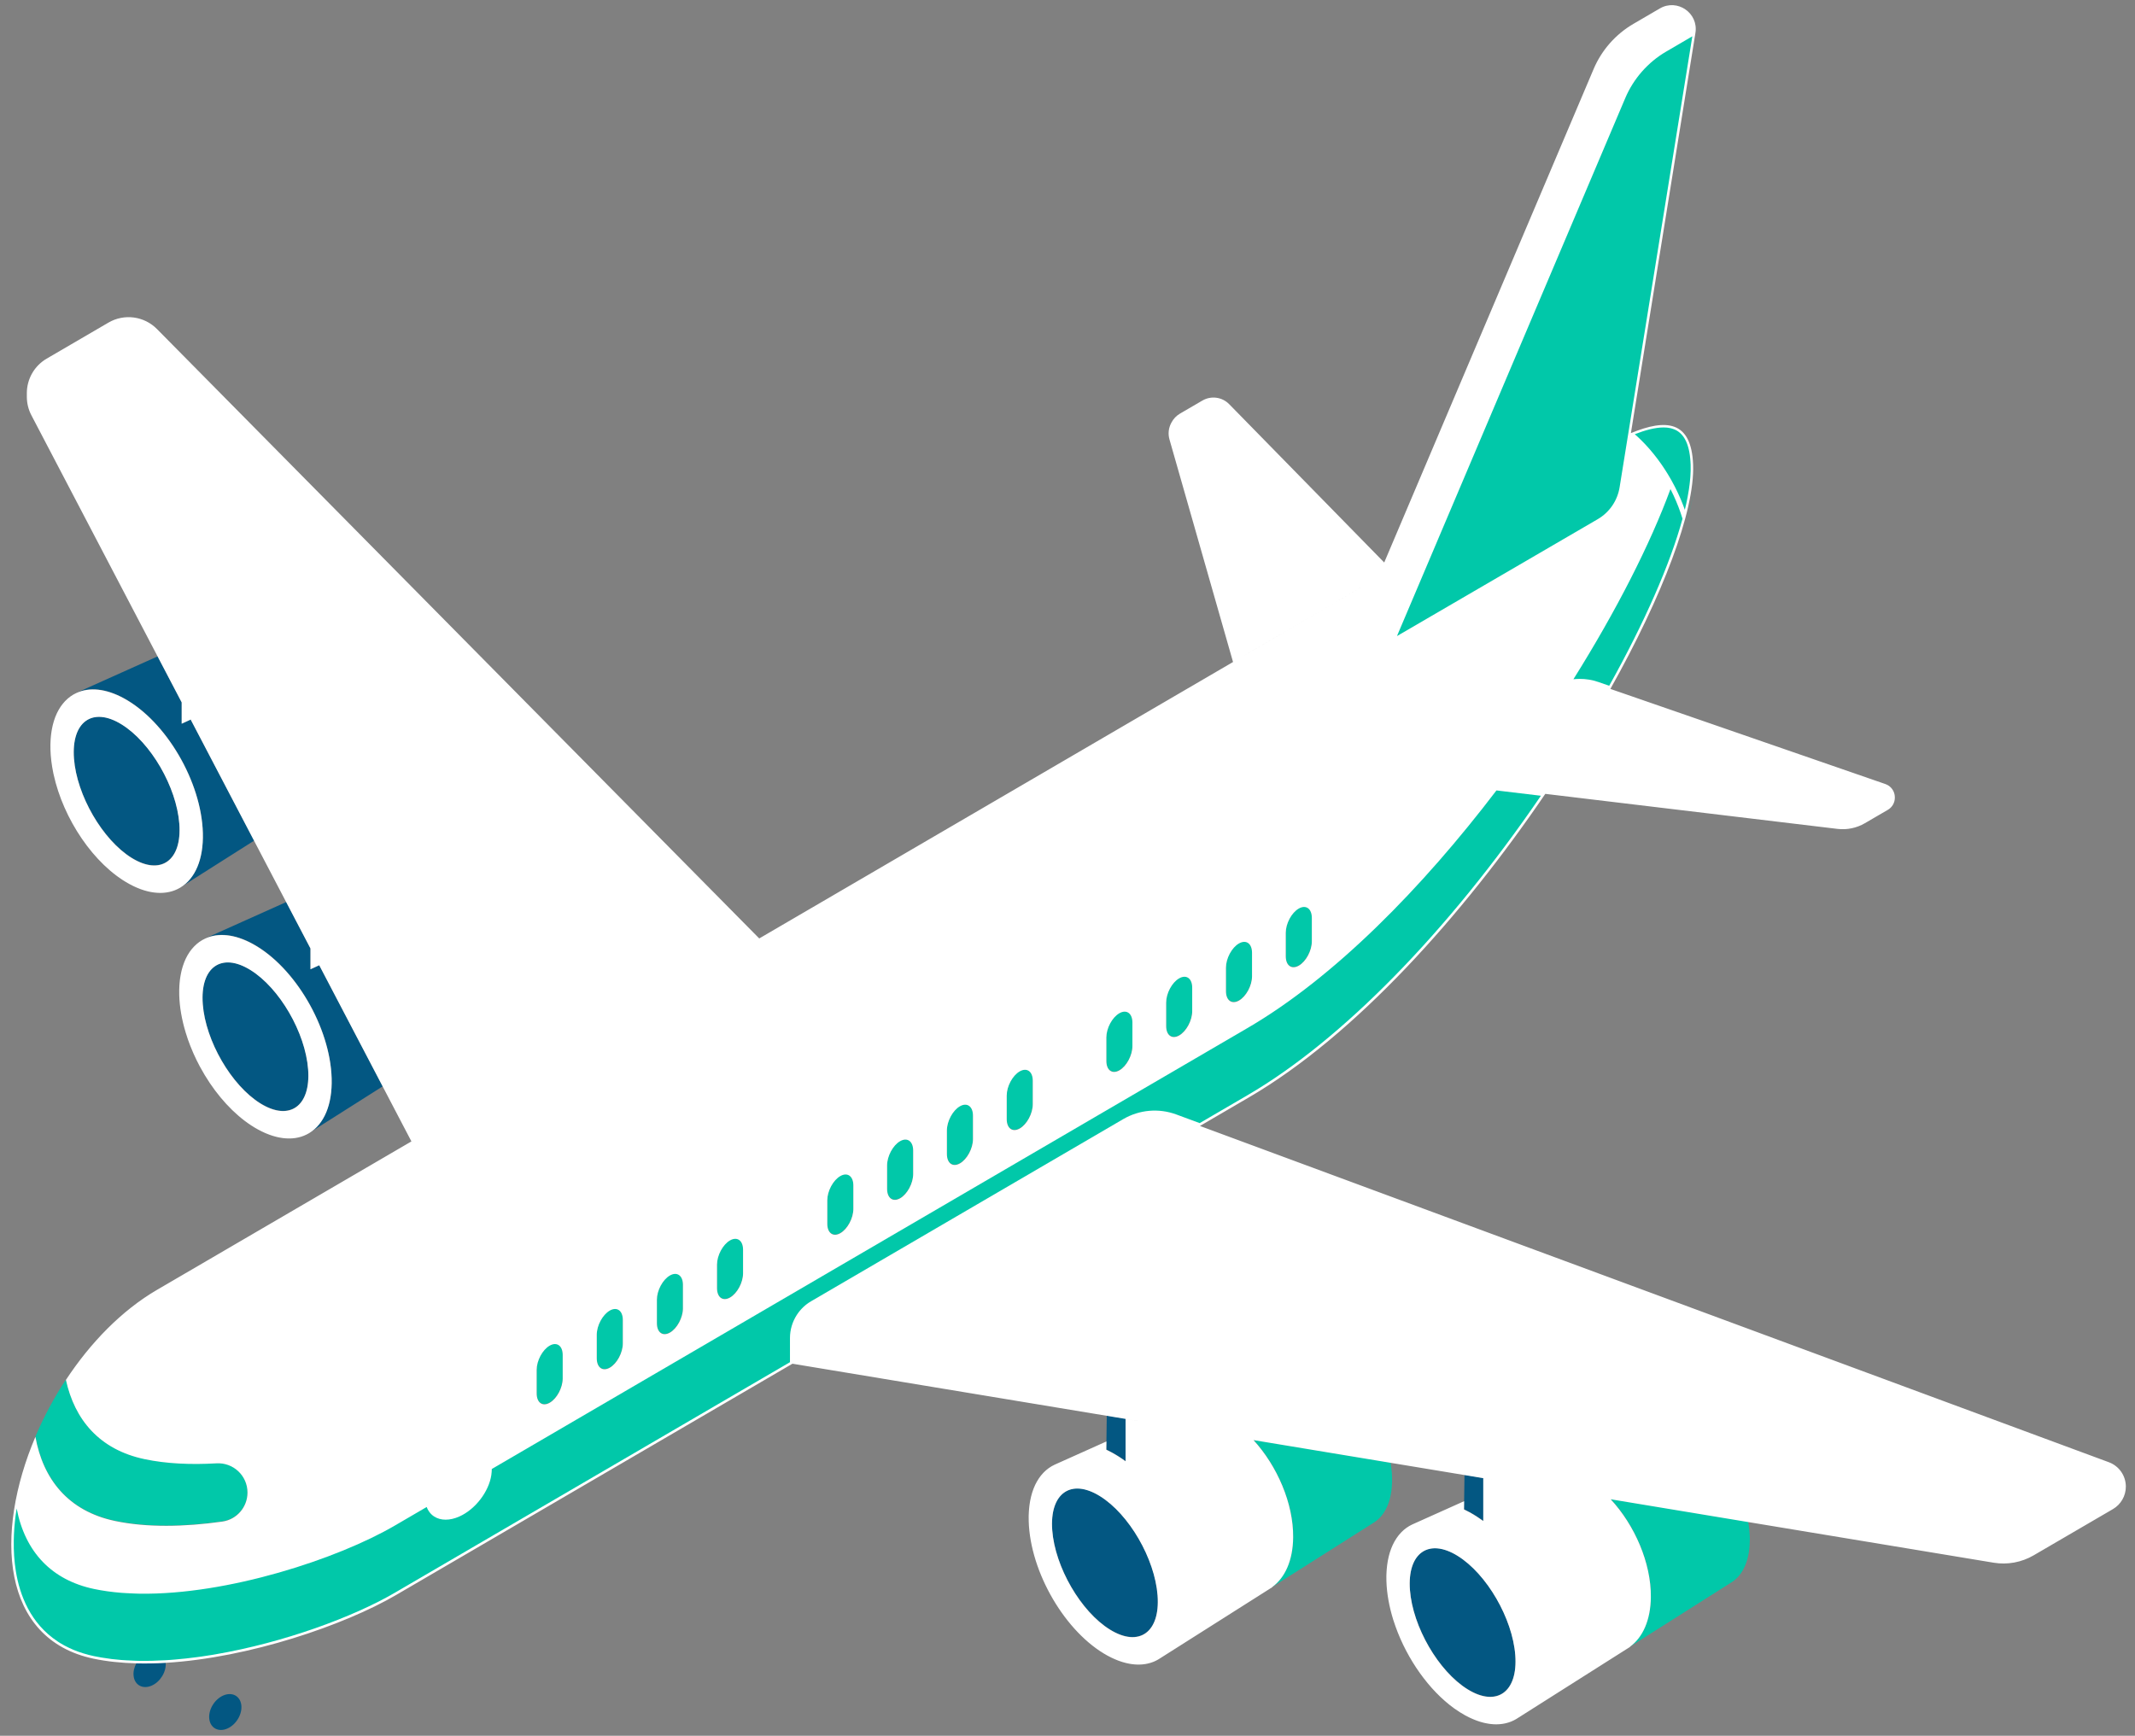 <svg width="107" height="87" viewBox="0 0 107 87" fill="none" xmlns="http://www.w3.org/2000/svg">
<rect x="0" y="0" width="107" height="87" fill="#808080" stroke="none"/>
<path d="M9.05 44.472L12.737 42.135L9.546 36.038V36.064L9.107 36.266V35.198L7.903 32.898L3.835 34.723C3.835 34.724 3.835 34.724 3.834 34.724C4.473 34.43 5.302 34.497 6.217 34.998C8.326 36.152 10.095 39.169 10.167 41.737C10.206 43.079 9.772 44.031 9.05 44.472ZM6.097 36.303C7.555 37.206 8.85 39.435 8.988 41.283C9.127 43.13 8.058 43.896 6.6 42.993C5.142 42.09 3.848 39.861 3.709 38.013C3.57 36.165 4.639 35.4 6.097 36.303ZM11.183 84.985C11.626 84.788 12.033 84.999 12.093 85.454C12.153 85.91 11.843 86.439 11.4 86.636C10.958 86.833 10.55 86.623 10.49 86.167C10.431 85.711 10.741 85.182 11.183 84.985ZM8.303 83.337C8.344 83.784 8.039 84.293 7.608 84.485C7.165 84.682 6.757 84.472 6.698 84.016C6.669 83.8 6.724 83.569 6.836 83.363C7.314 83.376 7.804 83.366 8.303 83.337ZM55.125 74.981C56.583 75.884 57.877 78.114 58.016 79.961C58.155 81.809 57.085 82.575 55.627 81.672C54.169 80.769 52.875 78.539 52.736 76.691C52.597 74.844 53.667 74.078 55.125 74.981ZM55.446 72.654L55.451 72.241L55.468 70.954L55.917 71.028L56.412 71.11V73.234C56.188 73.071 55.959 72.925 55.725 72.797C55.632 72.746 55.538 72.698 55.446 72.654ZM16.622 54.045C16.55 51.478 14.781 48.46 12.672 47.306C11.757 46.806 10.928 46.739 10.29 47.032V47.032L14.347 45.212L14.813 46.102L15.562 47.533V48.574L16.001 48.373L19.181 54.45L15.51 56.776C16.23 56.335 16.66 55.384 16.622 54.045ZM12.552 48.611C14.01 49.514 15.305 51.743 15.443 53.591C15.582 55.438 14.513 56.205 13.055 55.301C11.597 54.398 10.303 52.168 10.164 50.321C10.025 48.474 11.095 47.708 12.552 48.611ZM73.052 77.975C74.51 78.878 75.804 81.108 75.943 82.955C76.082 84.803 75.012 85.569 73.554 84.666C72.096 83.763 70.802 81.533 70.663 79.685C70.525 77.838 71.594 77.072 73.052 77.975ZM73.373 75.648L73.378 75.235L73.396 73.924L74.339 74.08V76.229C74.115 76.066 73.886 75.919 73.652 75.791C73.559 75.74 73.465 75.693 73.373 75.648Z" fill="#035782"/>
<path d="M62.822 72.167C64.014 73.472 64.824 75.343 64.809 77.036C64.799 78.2 64.401 79.065 63.762 79.531L63.769 79.536L65.676 78.328L68.803 76.346C68.939 76.267 69.063 76.168 69.174 76.048C69.284 75.928 69.381 75.788 69.463 75.628C69.487 75.583 69.509 75.536 69.53 75.487C69.572 75.39 69.608 75.287 69.64 75.178C69.655 75.124 69.669 75.067 69.682 75.01C69.747 74.723 69.776 74.399 69.766 74.043C69.759 73.801 69.734 73.554 69.692 73.305L62.822 72.167ZM87.615 76.275C87.659 76.532 87.686 76.787 87.694 77.037C87.701 77.322 87.684 77.586 87.644 77.827C87.634 77.888 87.622 77.947 87.609 78.004C87.556 78.241 87.479 78.454 87.381 78.639C87.218 78.949 86.997 79.186 86.73 79.34L84.19 80.95L81.696 82.53L81.689 82.525C82.328 82.059 82.726 81.194 82.736 80.03C82.751 78.325 81.93 76.438 80.723 75.132L87.615 76.275ZM27.548 67.433C27.909 67.227 28.201 67.437 28.201 67.903V69.08C28.201 69.545 27.909 70.09 27.548 70.296C27.188 70.502 26.896 70.291 26.896 69.826V68.648C26.896 68.183 27.188 67.639 27.548 67.433ZM30.561 65.675C30.922 65.469 31.214 65.679 31.214 66.145V67.321C31.214 67.787 30.922 68.332 30.561 68.537C30.201 68.743 29.908 68.533 29.908 68.067V66.89C29.908 66.425 30.201 65.88 30.561 65.675ZM33.575 63.916C33.935 63.71 34.227 63.921 34.227 64.386V65.564C34.227 66.029 33.935 66.573 33.575 66.779C33.214 66.985 32.921 66.775 32.921 66.309V65.132C32.921 64.666 33.214 64.122 33.575 63.916ZM36.587 62.158C36.948 61.952 37.24 62.163 37.24 62.628V63.805C37.24 64.271 36.948 64.815 36.587 65.021C36.227 65.227 35.934 65.017 35.934 64.551V63.374C35.934 62.908 36.227 62.364 36.587 62.158ZM56.1 50.772C56.461 50.565 56.753 50.776 56.753 51.241V52.418C56.753 52.884 56.461 53.428 56.1 53.635C55.739 53.84 55.447 53.63 55.447 53.164V51.987C55.447 51.522 55.739 50.977 56.1 50.772ZM59.097 49.023C59.458 48.816 59.75 49.027 59.75 49.492V50.669C59.75 51.135 59.458 51.679 59.097 51.885C58.737 52.091 58.445 51.881 58.445 51.415V50.238C58.445 49.773 58.737 49.228 59.097 49.023ZM62.094 47.273C62.455 47.067 62.748 47.278 62.748 47.743V48.92C62.748 49.386 62.455 49.93 62.094 50.136C61.734 50.342 61.442 50.132 61.442 49.666V48.489C61.442 48.024 61.734 47.479 62.094 47.273ZM65.091 48.387C64.731 48.593 64.439 48.383 64.439 47.917V46.74C64.439 46.275 64.731 45.73 65.091 45.524C65.452 45.319 65.745 45.529 65.745 45.994V47.171C65.745 47.637 65.452 48.181 65.091 48.387ZM42.114 58.933C42.475 58.727 42.767 58.937 42.767 59.403V60.58C42.767 61.045 42.475 61.59 42.114 61.796C41.754 62.002 41.462 61.792 41.462 61.326V60.149C41.462 59.683 41.754 59.139 42.114 58.933ZM45.112 57.184C45.472 56.978 45.765 57.188 45.765 57.654V58.831C45.765 59.297 45.472 59.841 45.112 60.047C44.752 60.253 44.459 60.042 44.459 59.577V58.4C44.459 57.934 44.752 57.39 45.112 57.184ZM48.109 55.435C48.469 55.229 48.762 55.439 48.762 55.905V57.082C48.762 57.547 48.469 58.092 48.109 58.298C47.749 58.504 47.456 58.294 47.456 57.828V56.651C47.456 56.185 47.749 55.641 48.109 55.435ZM51.106 53.686C51.467 53.48 51.759 53.69 51.759 54.156V55.333C51.759 55.798 51.467 56.343 51.106 56.549C50.746 56.755 50.454 56.544 50.454 56.079V54.902C50.454 54.436 50.746 53.892 51.106 53.686ZM1.774 72.003C1.826 71.88 1.88 71.757 1.935 71.636C2.156 71.147 2.401 70.664 2.667 70.192C2.801 69.956 2.939 69.722 3.083 69.492C3.156 69.377 3.228 69.263 3.303 69.15C3.303 69.15 3.303 69.149 3.304 69.149C3.736 71.135 4.975 72.646 7.249 73.123C8.342 73.353 9.568 73.407 10.847 73.332C11.691 73.282 12.404 73.951 12.404 74.797C12.404 75.528 11.866 76.15 11.142 76.252C9.233 76.521 7.361 76.557 5.77 76.223C3.402 75.726 2.156 74.11 1.774 72.003Z" fill="#01C8A9"/>
<path d="M2.528 37.567C2.526 37.481 2.526 37.397 2.527 37.314C2.527 37.288 2.529 37.262 2.53 37.235C2.531 37.18 2.533 37.124 2.537 37.07C2.539 37.04 2.542 37.011 2.544 36.981C2.548 36.932 2.553 36.884 2.558 36.836C2.562 36.806 2.565 36.776 2.57 36.746C2.576 36.7 2.583 36.655 2.59 36.61C2.595 36.582 2.6 36.553 2.606 36.526C2.614 36.48 2.624 36.436 2.634 36.392C2.64 36.367 2.645 36.341 2.652 36.316C2.663 36.27 2.676 36.224 2.69 36.179C2.696 36.159 2.702 36.138 2.708 36.118C2.726 36.062 2.745 36.007 2.765 35.954C2.768 35.946 2.771 35.938 2.773 35.931C2.798 35.868 2.824 35.807 2.852 35.748C2.853 35.746 2.854 35.744 2.855 35.742C2.881 35.688 2.909 35.635 2.938 35.583C2.945 35.571 2.952 35.56 2.959 35.548C2.983 35.508 3.008 35.467 3.033 35.429C3.043 35.415 3.052 35.402 3.061 35.389C3.086 35.353 3.112 35.318 3.139 35.285C3.149 35.272 3.159 35.26 3.17 35.248C3.197 35.215 3.225 35.182 3.254 35.151C3.264 35.141 3.274 35.13 3.285 35.12C3.316 35.088 3.349 35.057 3.382 35.028C3.39 35.02 3.399 35.013 3.407 35.005C3.447 34.971 3.487 34.94 3.529 34.91C3.532 34.907 3.534 34.905 3.537 34.903C3.63 34.837 3.729 34.78 3.833 34.733C4.472 34.439 5.3 34.506 6.215 35.007C8.324 36.161 10.093 39.178 10.166 41.746C10.204 43.088 9.771 44.04 9.049 44.48L9.033 44.49C8.996 44.512 8.957 44.533 8.918 44.553C8.914 44.555 8.909 44.557 8.904 44.56C8.868 44.578 8.831 44.594 8.793 44.609C8.785 44.612 8.777 44.616 8.769 44.62C8.734 44.634 8.697 44.646 8.661 44.658C8.65 44.661 8.639 44.665 8.628 44.669C8.593 44.679 8.558 44.688 8.522 44.697C8.509 44.7 8.495 44.704 8.481 44.707C8.447 44.714 8.413 44.721 8.377 44.726C8.362 44.729 8.346 44.732 8.33 44.734C8.295 44.739 8.261 44.742 8.227 44.745C8.209 44.747 8.191 44.749 8.172 44.75C8.139 44.752 8.106 44.753 8.072 44.754C8.051 44.754 8.031 44.754 8.01 44.754C7.978 44.754 7.944 44.753 7.911 44.751C7.888 44.75 7.866 44.749 7.843 44.746C7.811 44.744 7.779 44.741 7.746 44.737C7.721 44.735 7.696 44.731 7.672 44.727C7.64 44.723 7.608 44.718 7.576 44.712C7.55 44.707 7.523 44.701 7.496 44.696C7.465 44.689 7.434 44.683 7.402 44.675C7.373 44.668 7.345 44.66 7.316 44.652C7.285 44.643 7.255 44.635 7.224 44.626C7.193 44.617 7.162 44.605 7.13 44.595C7.102 44.585 7.072 44.575 7.043 44.565C7.009 44.552 6.974 44.538 6.94 44.524C6.913 44.513 6.885 44.503 6.858 44.491C6.819 44.474 6.78 44.456 6.74 44.438C6.717 44.426 6.693 44.416 6.67 44.405C6.612 44.377 6.553 44.346 6.495 44.315C6.489 44.312 6.484 44.309 6.479 44.306C4.704 43.335 3.171 41.045 2.686 38.813C2.68 38.789 2.676 38.766 2.671 38.742C2.589 38.346 2.539 37.952 2.528 37.567ZM6.598 43.002C8.056 43.905 9.126 43.139 8.987 41.292C8.848 39.444 7.554 37.214 6.095 36.311C4.637 35.408 3.568 36.174 3.707 38.022C3.846 39.869 5.14 42.099 6.598 43.002ZM8.999 49.289C9.003 49.24 9.008 49.191 9.013 49.144C9.017 49.114 9.021 49.085 9.024 49.055C9.031 49.009 9.038 48.963 9.046 48.919C9.05 48.89 9.055 48.862 9.061 48.834C9.069 48.788 9.079 48.744 9.089 48.7C9.095 48.675 9.1 48.65 9.107 48.624C9.118 48.578 9.132 48.532 9.145 48.487C9.151 48.467 9.157 48.446 9.163 48.427C9.181 48.37 9.2 48.315 9.221 48.262C9.223 48.254 9.226 48.247 9.228 48.239C9.253 48.176 9.279 48.116 9.307 48.057C9.308 48.055 9.309 48.053 9.31 48.051C9.337 47.995 9.364 47.943 9.393 47.891C9.4 47.879 9.407 47.868 9.414 47.857C9.438 47.815 9.463 47.776 9.489 47.737C9.498 47.724 9.507 47.711 9.516 47.697C9.541 47.662 9.567 47.627 9.594 47.593C9.604 47.581 9.614 47.568 9.625 47.556C9.652 47.523 9.68 47.491 9.709 47.46C9.719 47.449 9.729 47.438 9.74 47.428C9.771 47.396 9.804 47.365 9.837 47.337C9.845 47.329 9.854 47.321 9.862 47.313C9.902 47.28 9.942 47.248 9.984 47.218C9.987 47.216 9.989 47.214 9.992 47.212C10.086 47.145 10.184 47.088 10.288 47.041C10.927 46.747 11.755 46.814 12.67 47.315C14.779 48.469 16.548 51.486 16.621 54.054C16.659 55.392 16.228 56.344 15.509 56.785L15.489 56.798C15.451 56.821 15.412 56.841 15.374 56.86C15.368 56.863 15.364 56.866 15.359 56.868C15.323 56.886 15.286 56.902 15.249 56.917C15.241 56.921 15.232 56.924 15.224 56.928C15.189 56.942 15.153 56.954 15.116 56.966C15.105 56.969 15.094 56.973 15.083 56.977C15.048 56.987 15.013 56.997 14.977 57.005C14.963 57.008 14.95 57.012 14.936 57.015C14.902 57.022 14.868 57.029 14.832 57.035C14.816 57.037 14.8 57.04 14.784 57.042C14.751 57.047 14.716 57.051 14.682 57.054C14.664 57.055 14.646 57.057 14.628 57.058C14.594 57.06 14.561 57.062 14.527 57.062C14.506 57.063 14.486 57.063 14.465 57.062C14.433 57.062 14.4 57.061 14.366 57.059C14.344 57.059 14.321 57.056 14.299 57.055C14.266 57.052 14.234 57.05 14.201 57.046C14.177 57.043 14.152 57.039 14.127 57.035C14.095 57.031 14.063 57.026 14.031 57.02C14.005 57.016 13.978 57.01 13.951 57.004C13.92 56.998 13.889 56.991 13.857 56.983C13.829 56.976 13.8 56.968 13.771 56.96C13.74 56.952 13.71 56.944 13.68 56.934C13.648 56.924 13.617 56.913 13.585 56.903C13.556 56.893 13.528 56.884 13.498 56.873C13.464 56.86 13.429 56.846 13.395 56.832C13.368 56.821 13.34 56.811 13.313 56.8C13.274 56.782 13.234 56.763 13.194 56.745C13.171 56.734 13.148 56.725 13.125 56.713C13.066 56.684 13.007 56.654 12.947 56.621C12.943 56.619 12.938 56.617 12.934 56.615C12.03 56.12 11.188 55.283 10.516 54.286C10.338 54.02 10.171 53.743 10.018 53.459C10.011 53.447 10.005 53.435 9.999 53.423C9.898 53.233 9.803 53.04 9.715 52.844C9.701 52.814 9.689 52.784 9.676 52.754C9.581 52.537 9.494 52.318 9.417 52.097C9.377 51.982 9.34 51.865 9.305 51.749C9.114 51.12 9 50.485 8.983 49.876C8.981 49.789 8.981 49.705 8.982 49.622C8.982 49.595 8.984 49.57 8.985 49.544C8.986 49.488 8.988 49.432 8.992 49.379C8.994 49.348 8.997 49.319 8.999 49.289ZM13.053 55.31C14.512 56.213 15.581 55.447 15.442 53.6C15.303 51.752 14.008 49.523 12.55 48.62C11.093 47.716 10.023 48.483 10.162 50.33C10.301 52.177 11.595 54.407 13.053 55.31ZM87.694 77.054C87.701 77.338 87.684 77.601 87.644 77.841C87.684 77.601 87.701 77.338 87.694 77.054ZM1.774 72.017C2.156 74.124 3.402 75.74 5.77 76.237C7.361 76.571 9.233 76.535 11.142 76.266C11.866 76.164 12.404 75.542 12.404 74.811C12.404 73.965 11.691 73.296 10.847 73.346C9.568 73.421 8.342 73.367 7.249 73.137C4.975 72.66 3.737 71.149 3.304 69.164C4.528 67.304 6.095 65.686 7.869 64.65C11.314 62.64 15.703 60.079 20.619 57.21L19.18 54.459L15.999 48.381L15.56 48.583V47.541L14.811 46.111L14.345 45.221L12.735 42.144L9.545 36.047V36.073L9.105 36.275V35.207L7.901 32.907L1.574 20.816C1.423 20.529 1.345 20.21 1.345 19.886V19.708C1.345 18.995 1.723 18.335 2.339 17.976L5.433 16.171C6.223 15.709 7.225 15.842 7.868 16.493L38.051 47.037C46.224 42.269 54.569 37.398 61.796 33.181L58.61 22.024C58.532 21.75 58.563 21.457 58.696 21.205L58.715 21.171C58.811 20.989 58.956 20.838 59.133 20.734L60.26 20.077C60.696 19.822 61.249 19.897 61.603 20.258L69.373 28.194L79.867 3.462C80.27 2.511 80.97 1.717 81.862 1.196L83.185 0.424C84.058 -0.086 85.131 0.65 84.97 1.649L81.736 21.709C83.501 20.98 84.773 21.076 84.854 23.295C84.939 25.618 83.338 29.839 80.708 34.53L94.492 39.299C94.774 39.397 94.964 39.663 94.964 39.963V39.982C94.964 40.232 94.832 40.463 94.616 40.589L93.463 41.261C93.049 41.503 92.566 41.603 92.089 41.546L77.446 39.79C73.306 45.88 67.922 51.893 62.596 55.001L60.138 56.436L105.69 73.29C106.202 73.48 106.541 73.967 106.541 74.513C106.541 74.976 106.295 75.405 105.895 75.639L101.921 77.957C101.316 78.31 100.606 78.441 99.915 78.326L87.615 76.289L80.723 75.147C81.93 76.452 82.751 78.339 82.736 80.044C82.726 81.208 82.328 82.073 81.689 82.539L81.696 82.545L84.19 80.964L76.008 86.15L75.988 86.162C75.951 86.185 75.912 86.205 75.873 86.225C75.868 86.227 75.864 86.23 75.859 86.232C75.823 86.25 75.786 86.266 75.748 86.282C75.74 86.285 75.732 86.289 75.724 86.292C75.688 86.306 75.652 86.318 75.616 86.33C75.605 86.334 75.594 86.338 75.582 86.341C75.548 86.352 75.513 86.361 75.477 86.369C75.463 86.373 75.45 86.376 75.436 86.379C75.402 86.387 75.367 86.393 75.332 86.399C75.316 86.401 75.3 86.404 75.284 86.406C75.25 86.411 75.216 86.415 75.181 86.418C75.163 86.419 75.145 86.421 75.127 86.422C75.094 86.424 75.06 86.425 75.026 86.426C75.006 86.427 74.985 86.427 74.965 86.427C74.932 86.426 74.899 86.425 74.866 86.424C74.843 86.422 74.821 86.421 74.798 86.419C74.766 86.417 74.733 86.414 74.701 86.41C74.676 86.407 74.651 86.403 74.626 86.4C74.595 86.395 74.563 86.39 74.531 86.384C74.504 86.38 74.477 86.374 74.451 86.368C74.419 86.362 74.388 86.355 74.357 86.348C74.328 86.34 74.299 86.332 74.27 86.324C74.24 86.316 74.21 86.308 74.179 86.299C74.148 86.289 74.117 86.278 74.085 86.267C74.056 86.257 74.027 86.248 73.998 86.237C73.963 86.224 73.929 86.21 73.894 86.196C73.867 86.186 73.84 86.175 73.813 86.163C73.773 86.146 73.733 86.128 73.693 86.109C73.67 86.098 73.647 86.089 73.624 86.077C73.566 86.049 73.507 86.018 73.447 85.986C73.442 85.983 73.438 85.981 73.433 85.979C73.246 85.876 73.061 85.759 72.88 85.629C71.614 84.717 70.526 83.165 69.941 81.528C69.9 81.415 69.862 81.302 69.826 81.188C69.724 80.861 69.643 80.532 69.585 80.206C69.527 79.88 69.492 79.556 69.483 79.24C69.48 79.153 69.48 79.069 69.481 78.987C69.482 78.96 69.483 78.934 69.484 78.908C69.486 78.852 69.488 78.797 69.492 78.743C69.494 78.713 69.496 78.683 69.499 78.653C69.503 78.604 69.507 78.556 69.513 78.508C69.516 78.478 69.52 78.448 69.524 78.419C69.53 78.373 69.537 78.327 69.545 78.282C69.55 78.254 69.555 78.226 69.56 78.198C69.569 78.153 69.578 78.109 69.589 78.065C69.594 78.039 69.6 78.014 69.606 77.989C69.618 77.942 69.631 77.897 69.644 77.851C69.65 77.831 69.656 77.81 69.662 77.791C69.68 77.734 69.7 77.679 69.72 77.626C69.723 77.619 69.725 77.611 69.728 77.604C69.753 77.541 69.778 77.48 69.806 77.421C69.807 77.419 69.809 77.417 69.81 77.415C69.836 77.36 69.864 77.307 69.892 77.256C69.899 77.244 69.906 77.232 69.914 77.221C69.938 77.18 69.962 77.14 69.988 77.101C69.997 77.088 70.007 77.075 70.016 77.062C70.041 77.025 70.066 76.991 70.093 76.957C70.103 76.945 70.114 76.932 70.124 76.92C70.151 76.887 70.18 76.855 70.209 76.824C70.219 76.814 70.229 76.803 70.239 76.792C70.271 76.76 70.303 76.73 70.336 76.701C70.345 76.693 70.353 76.685 70.362 76.678C70.401 76.644 70.442 76.612 70.483 76.582C70.486 76.58 70.489 76.578 70.492 76.576C70.585 76.51 70.684 76.452 70.787 76.405C70.788 76.405 70.788 76.405 70.788 76.405L73.377 75.243L73.371 75.657C73.464 75.702 73.557 75.749 73.651 75.8C73.884 75.928 74.113 76.075 74.337 76.238V74.089L75.515 74.284L69.692 73.319L62.822 72.181C64.014 73.486 64.824 75.358 64.809 77.05C64.799 78.214 64.401 79.079 63.762 79.545L63.769 79.55L58.074 83.16L58.061 83.168C58.024 83.191 57.985 83.211 57.946 83.231C57.941 83.233 57.937 83.236 57.932 83.238C57.896 83.256 57.859 83.272 57.822 83.288C57.813 83.291 57.805 83.295 57.797 83.298C57.761 83.312 57.725 83.324 57.689 83.336C57.678 83.34 57.667 83.343 57.655 83.347C57.621 83.357 57.586 83.367 57.55 83.375C57.536 83.378 57.523 83.382 57.509 83.385C57.475 83.393 57.44 83.399 57.405 83.405C57.389 83.407 57.373 83.41 57.357 83.412C57.323 83.417 57.289 83.421 57.254 83.424C57.236 83.425 57.218 83.427 57.2 83.428C57.167 83.43 57.133 83.431 57.099 83.432C57.079 83.433 57.058 83.433 57.038 83.433C57.005 83.432 56.972 83.431 56.939 83.429C56.916 83.428 56.894 83.427 56.871 83.425C56.839 83.422 56.806 83.42 56.774 83.415C56.749 83.413 56.725 83.409 56.7 83.406C56.668 83.401 56.636 83.396 56.604 83.39C56.578 83.386 56.551 83.38 56.524 83.374C56.493 83.368 56.461 83.361 56.43 83.353C56.401 83.346 56.373 83.338 56.344 83.33C56.313 83.322 56.283 83.314 56.252 83.304C56.221 83.295 56.19 83.284 56.159 83.273C56.129 83.263 56.1 83.254 56.07 83.243C56.037 83.231 56.002 83.216 55.968 83.203C55.941 83.192 55.913 83.181 55.886 83.169C55.846 83.153 55.807 83.134 55.768 83.116C55.744 83.105 55.721 83.095 55.697 83.083C55.641 83.055 55.583 83.026 55.526 82.995C55.519 82.991 55.513 82.988 55.506 82.985C53.397 81.831 51.629 78.813 51.556 76.245C51.553 76.159 51.553 76.075 51.554 75.992C51.555 75.966 51.556 75.94 51.557 75.914C51.559 75.858 51.561 75.803 51.565 75.749C51.567 75.718 51.569 75.689 51.572 75.659C51.576 75.61 51.58 75.562 51.586 75.514C51.589 75.484 51.593 75.454 51.597 75.425C51.603 75.379 51.611 75.333 51.618 75.288C51.623 75.26 51.627 75.232 51.633 75.204C51.642 75.159 51.651 75.115 51.662 75.071C51.667 75.045 51.673 75.02 51.679 74.995C51.691 74.948 51.704 74.902 51.717 74.857C51.724 74.837 51.729 74.816 51.735 74.797C51.753 74.74 51.773 74.686 51.793 74.632C51.796 74.625 51.798 74.617 51.801 74.61C51.826 74.547 51.852 74.486 51.879 74.427C51.88 74.425 51.881 74.423 51.882 74.421C51.909 74.366 51.937 74.313 51.965 74.262C51.972 74.25 51.979 74.238 51.987 74.227C52.01 74.186 52.035 74.145 52.061 74.107C52.07 74.093 52.08 74.081 52.089 74.068C52.114 74.031 52.14 73.997 52.166 73.963C52.176 73.951 52.187 73.938 52.197 73.926C52.224 73.893 52.253 73.861 52.282 73.83C52.292 73.82 52.302 73.809 52.312 73.798C52.344 73.766 52.376 73.736 52.409 73.707C52.418 73.699 52.426 73.691 52.435 73.684C52.474 73.65 52.515 73.618 52.556 73.588C52.559 73.586 52.562 73.584 52.565 73.582C52.658 73.516 52.757 73.458 52.86 73.411C52.861 73.411 52.861 73.411 52.861 73.411L55.45 72.249L55.444 72.663C55.537 72.707 55.63 72.755 55.724 72.806C55.957 72.934 56.186 73.08 56.41 73.243V71.119L57.394 71.281L55.916 71.037L55.467 70.963L39.715 68.353C39.715 68.353 25.191 76.829 19.839 79.952C17.279 81.446 12.502 83.096 8.302 83.345C7.803 83.375 7.313 83.385 6.835 83.372C6.083 83.352 5.362 83.279 4.692 83.138C0.041 82.162 -0.286 76.87 1.774 72.017ZM62.844 32.569L62.084 33.013C64.559 31.569 66.9 30.203 69.054 28.946L62.844 32.569ZM64.439 47.931C64.439 48.397 64.731 48.607 65.092 48.401C65.452 48.196 65.745 47.651 65.745 47.185V46.008C65.745 45.543 65.452 45.333 65.092 45.538C64.731 45.744 64.439 46.289 64.439 46.754V47.931ZM61.442 49.681C61.442 50.146 61.734 50.356 62.094 50.151C62.455 49.944 62.748 49.4 62.748 48.934V47.758C62.748 47.292 62.455 47.081 62.094 47.288C61.734 47.493 61.442 48.038 61.442 48.503V49.681ZM70.662 79.694C70.8 81.542 72.094 83.772 73.553 84.674C75.011 85.577 76.08 84.812 75.941 82.964C75.803 81.117 74.508 78.887 73.05 77.984C71.592 77.081 70.523 77.846 70.662 79.694ZM52.735 76.7C52.874 78.548 54.167 80.778 55.626 81.68C57.084 82.583 58.153 81.818 58.014 79.97C57.876 78.122 56.581 75.892 55.123 74.99C53.665 74.087 52.596 74.852 52.735 76.7ZM42.767 59.417C42.767 58.952 42.475 58.741 42.115 58.947C41.754 59.153 41.462 59.698 41.462 60.163V61.34C41.462 61.806 41.754 62.016 42.115 61.81C42.475 61.604 42.767 61.06 42.767 60.594V59.417ZM45.765 57.668C45.765 57.203 45.472 56.992 45.112 57.198C44.752 57.404 44.459 57.949 44.459 58.414V59.591C44.459 60.057 44.752 60.267 45.112 60.061C45.472 59.855 45.765 59.311 45.765 58.845V57.668ZM48.762 55.919C48.762 55.453 48.469 55.243 48.109 55.449C47.749 55.655 47.456 56.2 47.456 56.665V57.842C47.456 58.308 47.749 58.518 48.109 58.312C48.469 58.106 48.762 57.562 48.762 57.096V55.919ZM51.759 54.17C51.759 53.704 51.467 53.494 51.106 53.7C50.746 53.906 50.454 54.45 50.454 54.916V56.093C50.454 56.559 50.746 56.769 51.106 56.563C51.467 56.357 51.759 55.812 51.759 55.347V54.17ZM56.753 51.255C56.753 50.79 56.461 50.579 56.1 50.786C55.74 50.992 55.448 51.536 55.448 52.001V53.179C55.448 53.644 55.74 53.855 56.1 53.649C56.461 53.442 56.753 52.898 56.753 52.433V51.255ZM59.75 49.506C59.75 49.041 59.458 48.83 59.097 49.037C58.737 49.242 58.445 49.787 58.445 50.252V51.43C58.445 51.895 58.737 52.105 59.097 51.9C59.458 51.693 59.75 51.149 59.75 50.684V49.506ZM35.935 64.565C35.935 65.031 36.227 65.241 36.587 65.035C36.948 64.829 37.24 64.285 37.24 63.819V62.642C37.24 62.177 36.948 61.966 36.587 62.172C36.227 62.378 35.935 62.922 35.935 63.388V64.565ZM32.922 66.323C32.922 66.789 33.214 66.999 33.575 66.793C33.935 66.588 34.227 66.043 34.227 65.578V64.4C34.227 63.935 33.935 63.724 33.575 63.93C33.214 64.136 32.922 64.681 32.922 65.147V66.323ZM29.908 68.082C29.908 68.547 30.201 68.757 30.561 68.552C30.922 68.346 31.214 67.802 31.214 67.336V66.159C31.214 65.693 30.922 65.483 30.561 65.689C30.201 65.895 29.908 66.439 29.908 66.904V68.082ZM26.896 69.84C26.896 70.305 27.188 70.516 27.548 70.31C27.909 70.104 28.201 69.559 28.201 69.094V67.917C28.201 67.451 27.909 67.241 27.548 67.447C27.188 67.653 26.896 68.197 26.896 68.663V69.84Z" fill="white"/>
<path d="M7.33 83.496C7.541 83.495 7.753 83.489 7.968 83.48C8.08 83.476 8.192 83.469 8.305 83.463C8.368 83.459 8.432 83.456 8.496 83.451C8.539 83.448 8.582 83.444 8.624 83.441C8.667 83.438 8.709 83.434 8.752 83.431C9.119 83.401 9.489 83.361 9.862 83.312C9.904 83.306 9.946 83.3 9.988 83.295C10.029 83.289 10.071 83.283 10.112 83.277C10.253 83.257 10.394 83.236 10.536 83.214C10.577 83.207 10.618 83.201 10.66 83.194C10.702 83.187 10.744 83.18 10.786 83.172C13.928 82.641 17.096 81.532 19.221 80.43C17.096 81.532 13.928 82.64 10.786 83.172C10.744 83.18 10.702 83.187 10.66 83.194C10.618 83.201 10.577 83.206 10.536 83.213C10.394 83.236 10.253 83.257 10.112 83.277C10.071 83.283 10.029 83.289 9.988 83.295C9.946 83.3 9.904 83.306 9.862 83.312C9.489 83.361 9.119 83.401 8.752 83.431C8.709 83.434 8.667 83.438 8.624 83.441C8.582 83.444 8.539 83.448 8.496 83.451C8.432 83.456 8.368 83.459 8.305 83.463C8.192 83.469 8.08 83.476 7.968 83.48C7.753 83.489 7.541 83.494 7.33 83.496ZM83.794 24.666C83.819 24.718 83.845 24.77 83.87 24.823C84.049 25.206 84.201 25.601 84.323 26C83.706 28.267 82.417 31.204 80.649 34.372L80.101 34.182C79.794 34.076 79.474 34.025 79.156 34.027C79.105 34.028 79.054 34.029 79.003 34.033C78.953 34.035 78.904 34.04 78.855 34.045C81.011 30.606 82.712 27.257 83.719 24.514C83.744 24.564 83.769 24.615 83.794 24.666ZM0.783 75.957C0.799 75.841 0.816 75.725 0.835 75.608C0.835 75.608 0.835 75.608 0.835 75.609C1.26 77.804 2.603 79.2 4.717 79.644C5.148 79.734 5.6 79.797 6.069 79.835C6.111 79.838 6.153 79.84 6.194 79.843C6.236 79.846 6.278 79.849 6.32 79.851C6.46 79.86 6.6 79.867 6.742 79.871C6.784 79.872 6.826 79.874 6.868 79.875C6.909 79.875 6.951 79.877 6.993 79.879C11.422 79.947 16.942 78.125 19.776 76.472L21.384 75.534C21.399 75.573 21.416 75.612 21.434 75.649C21.454 75.686 21.475 75.723 21.499 75.757C21.568 75.857 21.654 75.943 21.757 76.01C21.921 76.116 22.119 76.17 22.335 76.17C22.551 76.17 22.787 76.116 23.025 76.009C23.832 75.647 24.502 74.756 24.624 73.933C24.632 73.881 24.637 73.83 24.641 73.778C24.643 73.742 24.646 73.706 24.646 73.671V73.63L62.533 51.521C66.889 48.979 71.282 44.496 74.998 39.618L75.135 39.634L75.281 39.652L77.226 39.885C72.576 46.694 67.261 52.129 62.533 54.888L60.125 56.293L58.957 55.861C58.076 55.535 57.105 55.619 56.292 56.093L40.648 65.223C40.359 65.391 40.119 65.624 39.941 65.896C39.938 65.9 39.935 65.904 39.932 65.909C39.714 66.248 39.591 66.648 39.591 67.063V68.276L19.776 79.839C17.716 81.041 14.235 82.331 10.786 82.921C10.744 82.928 10.702 82.936 10.66 82.943C10.618 82.949 10.577 82.956 10.536 82.962C10.394 82.985 10.253 83.007 10.112 83.027C10.071 83.034 10.029 83.039 9.988 83.044C9.946 83.05 9.904 83.055 9.862 83.061C9.495 83.11 9.131 83.15 8.769 83.18C8.728 83.183 8.686 83.187 8.645 83.19C8.603 83.194 8.561 83.198 8.52 83.2C8.44 83.206 8.361 83.21 8.281 83.215C7.844 83.24 7.413 83.252 6.993 83.246C6.966 83.245 6.939 83.243 6.911 83.243C6.897 83.243 6.882 83.242 6.868 83.242C6.826 83.241 6.784 83.24 6.742 83.238C6.6 83.234 6.46 83.227 6.32 83.218C6.278 83.216 6.236 83.214 6.194 83.21C6.153 83.207 6.111 83.206 6.069 83.202C5.948 83.192 5.829 83.18 5.71 83.166C5.669 83.162 5.627 83.158 5.585 83.153C5.544 83.147 5.503 83.141 5.462 83.135C5.208 83.102 4.959 83.061 4.717 83.011C4.628 82.992 4.54 82.972 4.453 82.949C4.435 82.945 4.418 82.939 4.4 82.934C4.331 82.916 4.263 82.898 4.196 82.877C4.178 82.872 4.161 82.866 4.143 82.86C4.077 82.84 4.011 82.818 3.947 82.795C3.93 82.789 3.914 82.783 3.897 82.777C3.833 82.753 3.77 82.729 3.708 82.704C3.691 82.697 3.675 82.69 3.659 82.683C3.598 82.657 3.539 82.631 3.48 82.603C3.462 82.595 3.445 82.587 3.428 82.578C3.373 82.552 3.318 82.524 3.264 82.495C3.245 82.484 3.225 82.475 3.206 82.464C3.158 82.438 3.111 82.41 3.063 82.382C3.04 82.368 3.016 82.355 2.993 82.34C2.959 82.319 2.925 82.296 2.891 82.274C1.523 81.372 0.988 79.947 0.795 78.756C0.715 78.263 0.681 77.748 0.69 77.219C0.696 76.807 0.727 76.385 0.783 75.957ZM84.23 25.016C84.188 24.918 84.145 24.82 84.099 24.724C84.09 24.702 84.079 24.682 84.069 24.661C84.043 24.607 84.017 24.552 83.99 24.498C83.98 24.479 83.971 24.458 83.96 24.438C83.945 24.407 83.928 24.376 83.912 24.344C83.912 24.344 83.911 24.343 83.91 24.342C83.885 24.293 83.859 24.244 83.832 24.196C83.826 24.183 83.819 24.17 83.812 24.157C83.793 24.122 83.773 24.087 83.754 24.052C83.721 23.995 83.688 23.937 83.654 23.88C83.634 23.845 83.613 23.81 83.592 23.775C83.558 23.718 83.522 23.662 83.487 23.607C83.466 23.573 83.445 23.54 83.423 23.508C83.385 23.449 83.346 23.391 83.307 23.334C83.287 23.305 83.268 23.276 83.247 23.247C83.2 23.178 83.15 23.111 83.1 23.044C83.088 23.028 83.077 23.012 83.065 22.996C83.002 22.913 82.939 22.831 82.874 22.751C82.861 22.734 82.846 22.718 82.832 22.701C82.781 22.639 82.731 22.577 82.678 22.517C82.656 22.491 82.632 22.466 82.61 22.441C82.565 22.39 82.521 22.341 82.476 22.293C82.45 22.265 82.424 22.238 82.398 22.211C82.355 22.166 82.311 22.122 82.267 22.078C82.24 22.051 82.213 22.024 82.186 21.998C82.141 21.955 82.096 21.913 82.052 21.872C82.024 21.847 81.997 21.822 81.97 21.798C81.957 21.786 81.943 21.775 81.929 21.763C81.93 21.763 81.93 21.763 81.931 21.763C82.464 21.555 82.957 21.425 83.371 21.425C83.406 21.425 83.44 21.428 83.474 21.429C83.501 21.431 83.529 21.431 83.554 21.434C83.582 21.437 83.608 21.442 83.634 21.446C83.668 21.452 83.703 21.457 83.735 21.465C83.758 21.471 83.779 21.478 83.802 21.485C83.835 21.494 83.868 21.505 83.899 21.517C83.92 21.525 83.939 21.535 83.959 21.544C83.977 21.553 83.997 21.56 84.014 21.57C84.03 21.578 84.046 21.589 84.061 21.598C84.068 21.603 84.075 21.606 84.081 21.611C84.096 21.62 84.11 21.631 84.124 21.641C84.135 21.649 84.146 21.657 84.157 21.666C84.171 21.676 84.183 21.688 84.196 21.699C84.207 21.708 84.218 21.718 84.228 21.728C84.24 21.739 84.252 21.752 84.264 21.764C84.275 21.775 84.285 21.786 84.295 21.798C84.306 21.81 84.317 21.823 84.327 21.836C84.337 21.849 84.347 21.862 84.357 21.875C84.367 21.889 84.376 21.902 84.386 21.916C84.395 21.93 84.405 21.945 84.415 21.961C84.423 21.974 84.431 21.988 84.439 22.003C84.449 22.019 84.458 22.036 84.467 22.054C84.468 22.055 84.469 22.057 84.47 22.059C84.476 22.071 84.483 22.084 84.489 22.097C84.498 22.116 84.506 22.135 84.515 22.154C84.521 22.169 84.528 22.184 84.534 22.199C84.54 22.215 84.547 22.232 84.553 22.249C84.554 22.253 84.556 22.258 84.558 22.263C84.564 22.278 84.569 22.293 84.575 22.308C84.582 22.331 84.589 22.355 84.596 22.379C84.601 22.395 84.606 22.41 84.61 22.426C84.617 22.451 84.624 22.477 84.63 22.503C84.634 22.519 84.638 22.535 84.641 22.551C84.648 22.578 84.653 22.606 84.659 22.634C84.662 22.651 84.665 22.668 84.668 22.684C84.674 22.713 84.678 22.744 84.683 22.775C84.685 22.791 84.688 22.808 84.691 22.825C84.695 22.857 84.699 22.89 84.702 22.924C84.704 22.941 84.707 22.957 84.708 22.974C84.711 22.999 84.712 23.025 84.715 23.051C84.716 23.063 84.717 23.075 84.717 23.087V23.087C84.719 23.102 84.72 23.115 84.721 23.13C84.725 23.183 84.728 23.238 84.73 23.294V23.294C84.733 23.38 84.733 23.469 84.731 23.56C84.731 23.568 84.732 23.576 84.731 23.584C84.731 23.607 84.729 23.631 84.728 23.654C84.727 23.695 84.725 23.738 84.722 23.779C84.721 23.801 84.721 23.821 84.719 23.842C84.717 23.881 84.714 23.92 84.711 23.958C84.706 24.011 84.701 24.064 84.695 24.118C84.695 24.127 84.694 24.134 84.693 24.143V24.143C84.689 24.184 84.684 24.225 84.679 24.267C84.679 24.267 84.679 24.268 84.679 24.268C84.672 24.322 84.665 24.377 84.656 24.433C84.655 24.445 84.653 24.457 84.652 24.47C84.648 24.494 84.645 24.519 84.641 24.544C84.638 24.559 84.637 24.573 84.634 24.589C84.618 24.694 84.599 24.802 84.578 24.911C84.578 24.912 84.578 24.912 84.578 24.912C84.572 24.942 84.566 24.973 84.559 25.004C84.559 25.005 84.559 25.006 84.559 25.007C84.553 25.037 84.546 25.068 84.54 25.098C84.529 25.153 84.518 25.207 84.506 25.264C84.496 25.306 84.486 25.35 84.476 25.393C84.476 25.393 84.476 25.394 84.475 25.395C84.464 25.446 84.451 25.498 84.439 25.55C84.439 25.551 84.438 25.551 84.438 25.552C84.421 25.503 84.403 25.455 84.385 25.406C84.373 25.374 84.361 25.341 84.349 25.309C84.317 25.227 84.284 25.146 84.25 25.064C84.243 25.048 84.237 25.032 84.23 25.016ZM82.477 21.313C82.532 21.298 82.586 21.284 82.639 21.271C82.585 21.284 82.531 21.298 82.477 21.313ZM82.24 21.384C82.152 21.413 82.061 21.444 81.968 21.478C82.06 21.444 82.15 21.413 82.24 21.384ZM82.331 21.355C82.301 21.365 82.271 21.374 82.24 21.384C82.27 21.374 82.301 21.365 82.331 21.355ZM82.477 21.313C82.429 21.326 82.38 21.34 82.331 21.355C82.38 21.34 82.429 21.327 82.477 21.313ZM83.676 21.198C83.705 21.203 83.733 21.208 83.761 21.214C83.733 21.208 83.705 21.202 83.676 21.198ZM83.584 21.185C83.309 21.156 83.004 21.187 82.675 21.263C83.02 21.182 83.321 21.156 83.584 21.185ZM83.912 21.253C83.863 21.237 83.812 21.225 83.761 21.214C83.812 21.226 83.864 21.237 83.912 21.253ZM81.894 21.506V21.506C81.896 21.505 81.898 21.505 81.9 21.504C81.898 21.505 81.896 21.505 81.894 21.506ZM84.183 21.379C84.191 21.384 84.199 21.388 84.207 21.393C84.21 21.395 84.212 21.397 84.215 21.398C84.204 21.392 84.194 21.386 84.183 21.379ZM84.967 23.893C84.924 24.506 84.794 25.221 84.576 26.032C84.574 26.037 84.57 26.042 84.568 26.047C84.575 26.033 84.578 26.018 84.578 26.003C84.79 25.214 84.924 24.504 84.967 23.893ZM85.053 1.92V1.921L81.894 21.506L85.053 1.92ZM84.763 2.141L81.623 21.615L81.622 21.618V21.62L81.6 21.761L81.593 21.798L81.593 21.801L81.575 21.91L81.17 24.423C81.061 25.097 80.661 25.68 80.071 26.024L70.374 31.671L70.192 31.776L70.048 31.861C70.036 31.868 70.025 31.873 70.013 31.879L71.904 27.423L71.986 27.23L72.067 27.037L81.456 4.911C81.867 3.942 82.594 3.116 83.503 2.586L84.815 1.82L84.789 1.981L84.763 2.141Z" fill="#01C8A9"/>
</svg>
